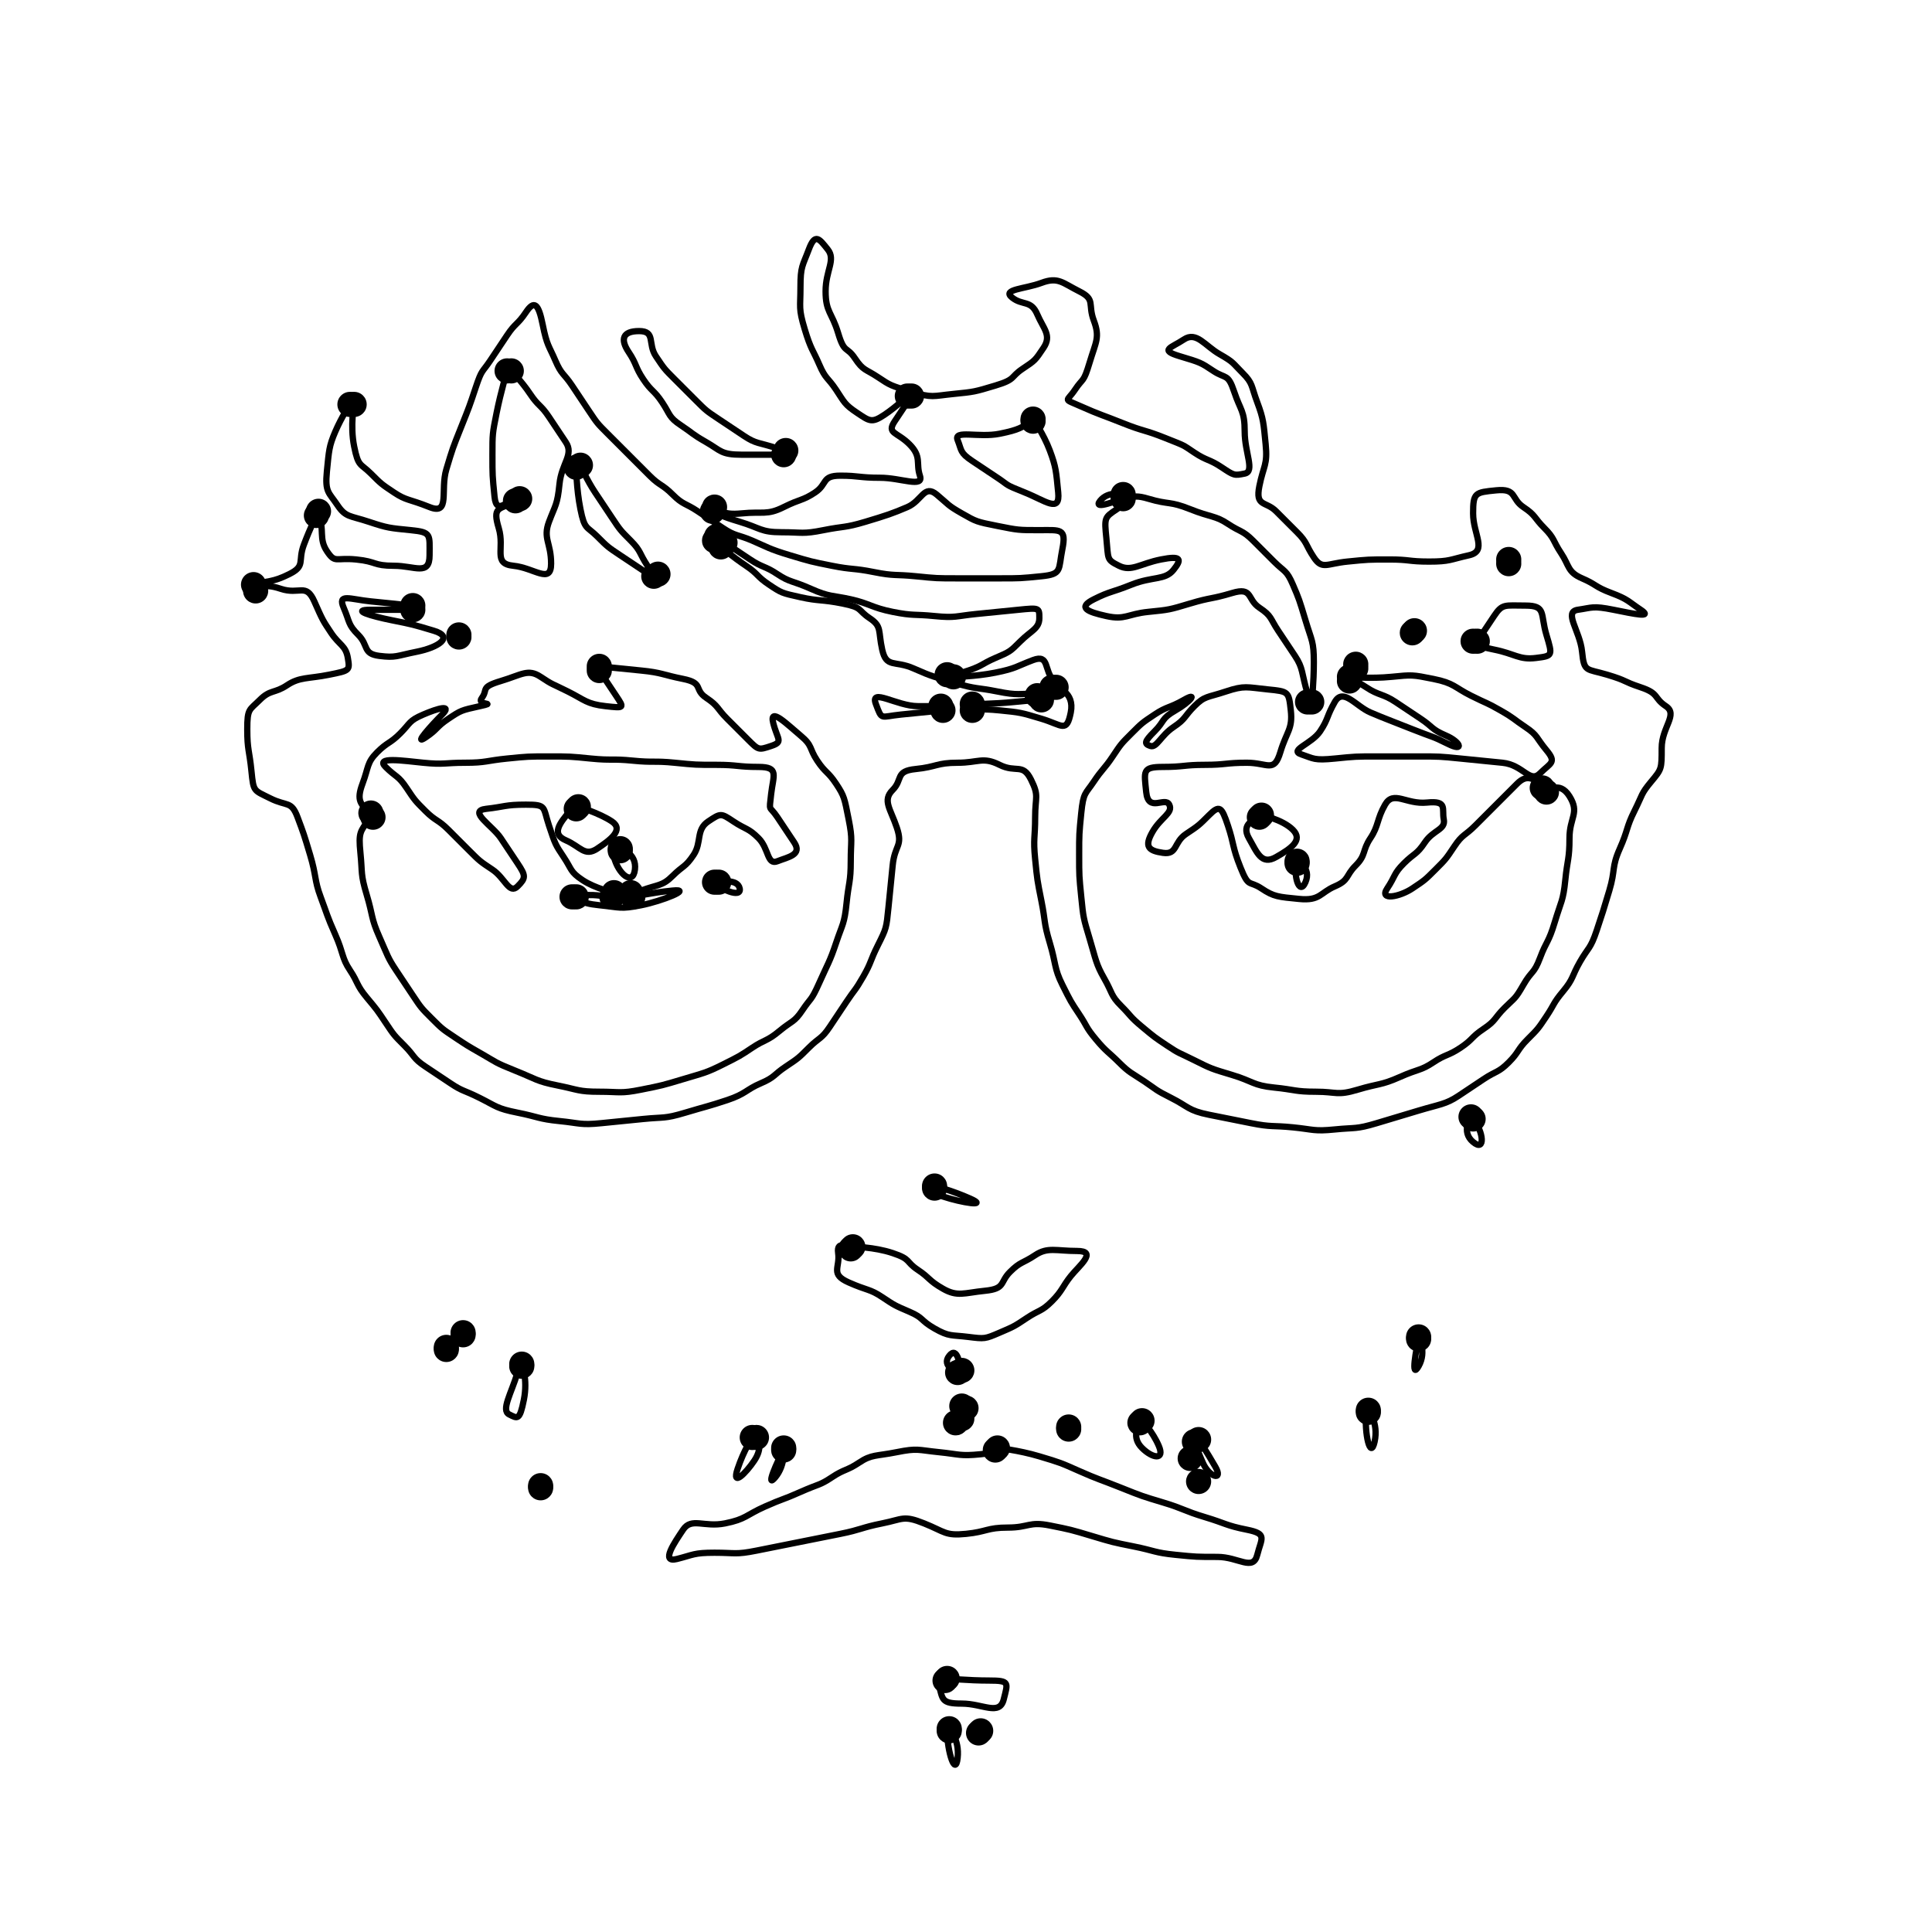 <?xml version="1.0" encoding="utf-8" ?>
<svg baseProfile="full" height="922px" version="1.1" width="922px" xmlns="http://www.w3.org/2000/svg" xmlns:ev="http://www.w3.org/2001/xml-events" xmlns:xlink="http://www.w3.org/1999/xlink"><defs><marker id="id2" markerHeight="4" markerWidth="4" orient="auto" refX="1" refY="1"><circle cx="1" cy="1" fill="black" r="0.5" /></marker></defs><path d="M 433,189 433,189 &#10;S 428,194 422,198&#10;S 415,201 409,197&#10;S 403,192 399,186&#10;S 394,181 391,174&#10;S 387,167 384,157&#10;S 382,147 382,137&#10;S 383,127 386,119&#10;S 391,114 395,119&#10;S 394,129 394,139&#10;S 397,149 400,159&#10;S 404,165 408,171&#10;S 413,176 419,180&#10;S 425,184 435,187&#10;S 445,189 455,188&#10;S 465,187 475,184&#10;S 482,180 488,176&#10;S 494,172 498,166&#10;S 498,157 495,150&#10;S 488,146 483,142&#10;S 489,138 497,135&#10;S 507,135 515,139&#10;S 519,145 522,153&#10;S 523,163 520,173&#10;S 517,180 513,186&#10;S 507,190 516,194&#10;S 526,198 536,202&#10;S 546,205 556,209&#10;S 564,212 570,216&#10;S 577,219 583,223&#10;S 589,227 594,226&#10;S 594,216 594,206&#10;S 592,196 589,187&#10;S 585,181 579,177&#10;S 573,173 563,170&#10;S 559,166 565,162&#10;S 575,165 582,169&#10;S 588,173 593,178&#10;S 597,184 600,192&#10;S 603,202 604,212&#10;S 603,222 601,232&#10;S 604,239 609,244&#10;S 614,249 619,254&#10;S 623,260 627,266&#10;S 633,269 643,268&#10;S 653,267 663,267&#10;S 672,268 682,268&#10;S 692,267 701,265&#10;S 703,255 703,245&#10;S 704,235 714,234&#10;S 721,238 727,242&#10;S 732,247 737,252&#10;S 741,258 745,264&#10;S 748,273 755,276&#10;S 761,280 769,283&#10;S 777,287 783,291&#10;S 780,293 770,291&#10;S 760,290 753,291&#10;S 754,301 755,311&#10;S 757,319 767,322&#10;S 774,325 783,328&#10;S 789,333 795,337&#10;S 793,347 793,357&#10;S 793,367 788,373&#10;S 784,379 780,387&#10;S 777,396 773,405&#10;S 771,415 768,425&#10;S 765,435 762,444&#10;S 758,452 754,459&#10;S 751,467 746,473&#10;S 742,479 738,485&#10;S 734,491 729,496&#10;S 725,502 720,507&#10;S 714,511 708,515&#10;S 702,519 696,523&#10;S 687,527 677,530&#10;S 667,533 657,536&#10;S 647,538 637,539&#10;S 627,539 617,538&#10;S 607,538 597,536&#10;S 587,534 577,532&#10;S 567,528 559,524&#10;S 552,520 546,516&#10;S 539,512 534,507&#10;S 528,502 523,496&#10;S 519,490 515,484&#10;S 511,478 507,470&#10;S 504,460 501,450&#10;S 499,440 497,430&#10;S 495,420 494,410&#10;S 494,400 494,390&#10;S 496,380 492,372&#10;S 485,369 477,365&#10;S 467,364 457,364&#10;S 447,366 437,367&#10;S 431,372 426,377&#10;S 425,386 428,395&#10;S 427,403 426,413&#10;S 425,423 424,433&#10;S 423,443 419,451&#10;S 416,459 412,466&#10;S 408,472 404,478&#10;S 400,484 396,490&#10;S 391,495 386,500&#10;S 381,505 375,509&#10;S 370,514 363,517&#10;S 356,522 347,525&#10;S 337,528 327,531&#10;S 317,533 307,534&#10;S 297,535 287,536&#10;S 277,536 267,535&#10;S 257,533 247,531&#10;S 237,528 229,524&#10;S 221,521 215,517&#10;S 209,513 203,509&#10;S 198,504 193,499&#10;S 188,494 184,488&#10;S 180,482 175,476&#10;S 171,469 167,463&#10;S 164,455 160,446&#10;S 156,436 153,428&#10;S 151,418 148,408&#10;S 145,398 142,390&#10;S 137,385 129,381&#10;S 121,378 120,368&#10;S 118,358 118,348&#10;S 119,339 124,334&#10;S 131,331 137,327&#10;S 147,324 157,322&#10;S 167,320 166,314&#10;S 162,308 158,302&#10;S 154,296 150,287&#10;S 143,284 134,281&#10;S 124,281 122,282&#10;" fill="none" marker-end="url(#id2)" marker-start="url(#id2)" stroke="#000" stroke-width="3" /><path d="M 169,193 169,193 &#10;S 167,203 169,213&#10;S 172,221 177,226&#10;S 182,231 188,235&#10;S 195,238 205,242&#10;S 210,234 213,224&#10;S 216,214 220,204&#10;S 224,194 227,185&#10;S 230,178 234,172&#10;S 238,166 242,160&#10;S 247,155 251,149&#10;S 257,145 259,155&#10;S 262,165 265,172&#10;S 269,178 273,184&#10;S 277,190 281,196&#10;S 285,202 290,207&#10;S 295,212 300,217&#10;S 305,222 310,227&#10;S 316,231 321,236&#10;S 327,240 333,244&#10;S 339,248 345,252&#10;S 352,255 359,258&#10;S 367,262 377,265&#10;S 387,268 397,270&#10;S 407,271 417,273&#10;S 427,274 437,275&#10;S 447,276 457,276&#10;S 467,276 477,276&#10;S 487,276 497,275&#10;S 505,272 507,262&#10;S 506,253 496,253&#10;S 486,253 476,251&#10;S 466,249 459,245&#10;S 453,241 447,236&#10;S 440,239 433,242&#10;S 423,246 413,249&#10;S 403,251 393,253&#10;S 383,254 373,254&#10;S 363,252 353,249&#10;S 345,246 340,244&#10;" fill="none" marker-end="url(#id2)" marker-start="url(#id2)" stroke="#000" stroke-width="3" /><path d="M 374,217 374,217 &#10;S 364,217 354,217&#10;S 344,215 337,211&#10;S 331,207 325,203&#10;S 320,198 316,192&#10;S 311,187 307,181&#10;S 304,174 300,168&#10;S 297,158 305,158&#10;S 309,164 313,170&#10;S 317,176 322,181&#10;S 327,186 332,191&#10;S 337,196 343,200&#10;S 349,204 355,208&#10;S 362,211 371,214&#10;S 375,215 375,215 &#10;" fill="none" marker-end="url(#id2)" marker-start="url(#id2)" stroke="#000" stroke-width="3" /><path d="M 242,177 242,177 &#10;S 239,187 237,197&#10;S 235,207 235,217&#10;S 235,227 236,237&#10;S 243,237 248,238&#10;" fill="none" marker-end="url(#id2)" marker-start="url(#id2)" stroke="#000" stroke-width="3" /><path d="M 244,177 244,177 &#10;S 249,182 253,188&#10;S 258,193 262,199&#10;S 266,205 270,211&#10;S 268,221 267,231&#10;S 265,241 262,249&#10;S 263,259 263,269&#10;S 255,271 245,270&#10;S 241,262 238,252&#10;S 238,243 245,240&#10;S 246,239 246,239 &#10;" fill="none" marker-end="url(#id2)" marker-start="url(#id2)" stroke="#000" stroke-width="3" /><path d="M 435,189 435,189 &#10;S 431,195 427,201&#10;S 428,206 434,212&#10;S 437,221 439,227&#10;S 430,228 420,228&#10;S 410,227 401,227&#10;S 395,231 389,235&#10;S 382,238 374,242&#10;S 364,244 354,245&#10;S 344,243 341,242&#10;" fill="none" marker-end="url(#id2)" marker-start="url(#id2)" stroke="#000" stroke-width="3" /><path d="M 167,193 167,193 &#10;S 163,199 160,206&#10;S 157,215 156,225&#10;S 157,235 161,241&#10;S 167,246 176,249&#10;S 186,252 196,253&#10;S 205,255 205,265&#10;S 198,270 188,270&#10;S 180,268 170,267&#10;S 160,269 156,263&#10;S 155,253 152,245&#10;S 152,244 152,244 &#10;" fill="none" marker-end="url(#id2)" marker-start="url(#id2)" stroke="#000" stroke-width="3" /><path d="M 493,200 493,200 &#10;S 498,207 501,215&#10;S 504,225 505,235&#10;S 499,239 489,235&#10;S 482,232 476,228&#10;S 470,224 464,220&#10;S 459,215 457,210&#10;S 467,209 477,207&#10;S 487,204 493,201&#10;" fill="none" marker-end="url(#id2)" marker-start="url(#id2)" stroke="#000" stroke-width="3" /><path d="M 277,222 277,222 &#10;S 280,229 284,235&#10;S 288,241 292,247&#10;S 296,253 301,258&#10;S 305,264 309,270&#10;S 314,274 314,274 &#10;" fill="none" marker-end="url(#id2)" marker-start="url(#id2)" stroke="#000" stroke-width="3" /><path d="M 275,223 275,223 &#10;S 275,233 277,243&#10;S 280,251 285,256&#10;S 290,261 296,265&#10;S 302,269 308,273&#10;S 312,275 312,275 &#10;" fill="none" marker-end="url(#id2)" marker-start="url(#id2)" stroke="#000" stroke-width="3" /><path d="M 536,236 536,236 &#10;S 529,234 525,239&#10;S 535,238 536,238&#10;" fill="none" marker-end="url(#id2)" marker-start="url(#id2)" stroke="#000" stroke-width="3" /><path d="M 626,335 626,335 &#10;S 627,326 627,316&#10;S 626,306 623,296&#10;S 620,286 617,279&#10;S 613,273 608,268&#10;S 603,263 598,258&#10;S 592,254 586,250&#10;S 578,247 568,243&#10;S 558,241 548,238&#10;S 539,239 533,243&#10;S 527,247 528,257&#10;S 528,267 534,270&#10;S 544,269 554,267&#10;S 564,267 560,272&#10;S 550,275 540,279&#10;S 530,282 522,286&#10;S 519,292 528,294&#10;S 538,293 548,292&#10;S 558,291 568,288&#10;S 578,286 588,283&#10;S 595,286 601,290&#10;S 606,295 610,301&#10;S 614,307 618,313&#10;S 621,321 624,331&#10;S 624,335 624,335 &#10;" fill="none" marker-end="url(#id2)" marker-start="url(#id2)" stroke="#000" stroke-width="3" /><path d="M 151,246 151,246 &#10;S 148,252 145,260&#10;S 146,270 138,274&#10;S 128,277 121,279&#10;" fill="none" marker-end="url(#id2)" marker-start="url(#id2)" stroke="#000" stroke-width="3" /><path d="M 342,256 342,256 &#10;S 342,259 341,258&#10;" fill="none" marker-end="url(#id2)" marker-start="url(#id2)" stroke="#000" stroke-width="3" /><path d="M 346,259 346,259 &#10;S 352,263 358,267&#10;S 365,270 371,274&#10;S 378,277 387,281&#10;S 397,284 406,286&#10;S 416,290 426,292&#10;S 436,293 446,294&#10;S 456,294 466,293&#10;S 476,292 486,291&#10;S 496,290 496,295&#10;S 492,301 487,306&#10;S 482,311 475,314&#10;S 469,318 459,321&#10;S 452,322 452,322 &#10;" fill="none" marker-end="url(#id2)" marker-start="url(#id2)" stroke="#000" stroke-width="3" /><path d="M 344,261 344,261 &#10;S 350,266 356,270&#10;S 361,275 367,279&#10;S 373,283 382,285&#10;S 392,286 402,288&#10;S 409,291 415,295&#10;S 419,301 421,310&#10;S 427,315 436,319&#10;S 446,323 456,326&#10;S 466,328 476,330&#10;S 486,331 496,331&#10;S 495,332 495,332 &#10;" fill="none" marker-end="url(#id2)" marker-start="url(#id2)" stroke="#000" stroke-width="3" /><path d="M 720,267 720,267 &#10;S 720,270 720,269&#10;" fill="none" marker-end="url(#id2)" marker-start="url(#id2)" stroke="#000" stroke-width="3" /><path d="M 197,291 197,291 &#10;S 187,291 177,291&#10;S 177,294 187,296&#10;S 197,298 207,301&#10;S 209,309 199,311&#10;S 189,314 181,313&#10;S 176,308 171,303&#10;S 167,297 164,290&#10;S 167,286 177,287&#10;S 187,288 196,289&#10;S 197,289 197,289 &#10;" fill="none" marker-end="url(#id2)" marker-start="url(#id2)" stroke="#000" stroke-width="3" /><path d="M 705,306 705,306 &#10;S 709,300 713,294&#10;S 718,289 728,289&#10;S 735,293 738,303&#10;S 741,313 733,314&#10;S 723,312 713,310&#10;S 704,307 703,306&#10;" fill="none" marker-end="url(#id2)" marker-start="url(#id2)" stroke="#000" stroke-width="3" /><path d="M 675,301 675,301 &#10;S 676,304 674,302&#10;" fill="none" marker-end="url(#id2)" marker-start="url(#id2)" stroke="#000" stroke-width="3" /><path d="M 219,303 219,303 &#10;S 220,306 219,304&#10;" fill="none" marker-end="url(#id2)" marker-start="url(#id2)" stroke="#000" stroke-width="3" /><path d="M 455,323 455,323 &#10;S 465,323 475,321&#10;S 485,318 493,315&#10;S 498,320 503,325&#10;S 502,328 502,328 &#10;" fill="none" marker-end="url(#id2)" marker-start="url(#id2)" stroke="#000" stroke-width="3" /><path d="M 647,319 647,319 &#10;S 642,318 647,317&#10;" fill="none" marker-end="url(#id2)" marker-start="url(#id2)" stroke="#000" stroke-width="3" /><path d="M 286,318 286,318 &#10;S 296,319 306,320&#10;S 316,322 326,324&#10;S 331,329 337,333&#10;S 342,338 347,343&#10;S 352,348 357,353&#10;S 362,358 368,356&#10;S 371,353 369,345&#10;S 376,346 382,351&#10;S 386,357 390,363&#10;S 395,368 399,374&#10;S 403,381 405,391&#10;S 406,401 406,411&#10;S 405,421 404,431&#10;S 402,441 399,450&#10;S 395,460 391,469&#10;S 387,476 383,482&#10;S 378,487 372,492&#10;S 365,496 359,500&#10;S 353,504 345,508&#10;S 336,512 326,515&#10;S 316,518 306,520&#10;S 296,521 286,521&#10;S 276,520 266,518&#10;S 256,515 246,511&#10;S 237,507 230,503&#10;S 223,499 217,495&#10;S 211,491 206,486&#10;S 201,481 197,475&#10;S 193,469 189,463&#10;S 185,456 181,447&#10;S 178,437 175,427&#10;S 173,417 172,407&#10;S 172,397 176,391&#10;S 178,390 178,390 &#10;" fill="none" marker-end="url(#id2)" marker-start="url(#id2)" stroke="#000" stroke-width="3" /><path d="M 286,320 286,320 &#10;S 290,326 294,332&#10;S 298,338 289,337&#10;S 279,334 271,330&#10;S 264,327 258,323&#10;S 249,322 239,325&#10;S 233,329 230,333&#10;S 238,335 229,337&#10;S 220,339 214,343&#10;S 209,348 203,352&#10;S 206,346 211,341&#10;S 209,338 202,341&#10;S 196,345 191,350&#10;S 185,354 180,359&#10;S 176,366 173,374&#10;S 172,384 177,388&#10;" fill="none" marker-end="url(#id2)" marker-start="url(#id2)" stroke="#000" stroke-width="3" /><path d="M 644,323 644,323 &#10;S 654,324 664,323&#10;S 674,322 684,324&#10;S 694,328 702,332&#10;S 709,335 716,339&#10;S 722,343 728,347&#10;S 733,352 738,358&#10;S 740,364 735,369&#10;S 727,365 717,364&#10;S 707,363 697,362&#10;S 687,361 677,361&#10;S 667,361 657,361&#10;S 647,361 637,362&#10;S 627,362 621,360&#10;S 626,355 630,349&#10;S 633,342 637,335&#10;S 647,337 654,340&#10;S 664,344 674,348&#10;S 683,351 691,355&#10;S 697,354 690,351&#10;S 684,347 678,343&#10;S 672,339 666,335&#10;S 658,332 652,328&#10;S 645,325 644,325&#10;" fill="none" marker-end="url(#id2)" marker-start="url(#id2)" stroke="#000" stroke-width="3" /><path d="M 504,328 504,328 &#10;S 513,330 511,340&#10;S 507,346 497,343&#10;S 487,340 477,339&#10;S 467,339 464,339&#10;" fill="none" marker-end="url(#id2)" marker-start="url(#id2)" stroke="#000" stroke-width="3" /><path d="M 738,378 738,378 &#10;S 744,372 749,380&#10;S 749,390 749,400&#10;S 748,410 747,420&#10;S 745,430 742,440&#10;S 738,449 735,457&#10;S 731,463 727,470&#10;S 723,476 718,481&#10;S 714,487 708,491&#10;S 703,496 697,500&#10;S 690,503 684,507&#10;S 677,510 668,514&#10;S 658,517 648,520&#10;S 638,521 628,521&#10;S 618,520 608,519&#10;S 598,516 588,513&#10;S 578,510 570,506&#10;S 563,503 557,499&#10;S 551,495 545,490&#10;S 540,485 535,480&#10;S 531,474 527,467&#10;S 523,458 520,448&#10;S 517,438 516,428&#10;S 515,418 515,408&#10;S 515,398 516,388&#10;S 518,379 522,373&#10;S 527,367 531,361&#10;S 535,355 540,350&#10;S 545,345 551,341&#10;S 558,338 565,334&#10;S 568,335 561,339&#10;S 556,344 551,349&#10;S 546,355 549,356&#10;S 554,351 560,347&#10;S 565,342 570,337&#10;S 576,333 585,330&#10;S 595,328 605,329&#10;S 615,330 616,339&#10;S 614,349 611,359&#10;S 605,364 595,364&#10;S 585,365 575,365&#10;S 565,366 555,366&#10;S 546,368 547,378&#10;S 556,380 558,384&#10;S 554,390 550,397&#10;S 548,406 555,407&#10;S 560,402 566,398&#10;S 572,394 577,389&#10;S 583,385 586,394&#10;S 588,404 592,414&#10;S 596,420 602,424&#10;S 610,428 620,429&#10;S 630,426 637,423&#10;S 642,418 647,413&#10;S 650,406 654,400&#10;S 657,391 661,384&#10;S 671,384 681,383&#10;S 688,386 689,391&#10;S 684,396 680,402&#10;S 675,407 670,412&#10;S 666,418 662,424&#10;S 668,428 674,424&#10;S 680,420 685,415&#10;S 690,410 694,404&#10;S 699,399 704,394&#10;S 709,389 714,384&#10;S 719,379 724,374&#10;S 732,372 737,375&#10;S 736,376 736,376 &#10;" fill="none" marker-end="url(#id2)" marker-start="url(#id2)" stroke="#000" stroke-width="3" /><path d="M 464,336 464,336 &#10;S 474,336 484,335&#10;S 494,334 497,334&#10;" fill="none" marker-end="url(#id2)" marker-start="url(#id2)" stroke="#000" stroke-width="3" /><path d="M 450,339 450,339 &#10;S 440,340 430,341&#10;S 421,344 418,336&#10;S 428,337 438,337&#10;S 448,337 449,337&#10;" fill="none" marker-end="url(#id2)" marker-start="url(#id2)" stroke="#000" stroke-width="3" /><path d="M 293,426 293,426 &#10;S 284,424 278,420&#10;S 273,415 269,409&#10;S 265,403 262,394&#10;S 261,384 251,384&#10;S 241,385 232,386&#10;S 235,394 239,400&#10;S 243,406 247,412&#10;S 251,419 247,423&#10;S 241,419 235,415&#10;S 229,411 224,406&#10;S 219,401 214,396&#10;S 208,392 203,387&#10;S 198,382 194,376&#10;S 189,371 184,366&#10;S 192,363 202,364&#10;S 212,364 222,364&#10;S 232,363 242,362&#10;S 252,361 262,361&#10;S 272,361 282,362&#10;S 292,362 302,363&#10;S 312,363 322,364&#10;S 332,365 342,365&#10;S 352,366 362,366&#10;S 369,370 368,379&#10;S 367,384 371,390&#10;S 375,396 379,402&#10;S 376,409 371,411&#10;S 367,405 362,400&#10;S 356,396 350,392&#10;S 344,388 338,392&#10;S 335,402 331,408&#10;S 326,413 321,418&#10;S 314,422 306,425&#10;S 301,426 301,426 &#10;" fill="none" marker-end="url(#id2)" marker-start="url(#id2)" stroke="#000" stroke-width="3" /><path d="M 276,385 276,385 &#10;S 286,388 292,392&#10;S 291,401 285,405&#10;S 277,404 270,401&#10;S 267,393 272,387&#10;S 275,386 275,386 &#10;" fill="none" marker-end="url(#id2)" marker-start="url(#id2)" stroke="#000" stroke-width="3" /><path d="M 602,389 602,389 &#10;S 612,391 617,396&#10;S 616,405 609,409&#10;S 600,407 596,400&#10;S 599,391 601,390&#10;" fill="none" marker-end="url(#id2)" marker-start="url(#id2)" stroke="#000" stroke-width="3" /><path d="M 296,405 296,405 &#10;S 304,407 303,415&#10;S 295,417 293,409&#10;S 296,406 296,406 &#10;" fill="none" marker-end="url(#id2)" marker-start="url(#id2)" stroke="#000" stroke-width="3" /><path d="M 619,411 619,411 &#10;S 626,414 623,421&#10;S 617,417 619,412&#10;" fill="none" marker-end="url(#id2)" marker-start="url(#id2)" stroke="#000" stroke-width="3" /><path d="M 343,421 343,421 &#10;S 352,419 353,424&#10;S 343,424 341,421&#10;" fill="none" marker-end="url(#id2)" marker-start="url(#id2)" stroke="#000" stroke-width="3" /><path d="M 273,428 273,428 &#10;S 280,426 290,428&#10;S 292,428 292,428 &#10;" fill="none" marker-end="url(#id2)" marker-start="url(#id2)" stroke="#000" stroke-width="3" /><path d="M 302,428 302,428 &#10;S 311,426 321,425&#10;S 316,430 306,432&#10;S 296,433 286,432&#10;S 277,429 275,428&#10;" fill="none" marker-end="url(#id2)" marker-start="url(#id2)" stroke="#000" stroke-width="3" /><path d="M 702,533 702,533 &#10;S 697,540 703,545&#10;S 708,540 703,534&#10;" fill="none" marker-end="url(#id2)" marker-start="url(#id2)" stroke="#000" stroke-width="3" /><path d="M 446,566 446,566 &#10;S 454,568 463,572&#10;S 459,574 450,571&#10;S 446,567 446,567 &#10;" fill="none" marker-end="url(#id2)" marker-start="url(#id2)" stroke="#000" stroke-width="3" /><path d="M 407,595 407,595 &#10;S 417,595 426,598&#10;S 432,602 438,606&#10;S 443,611 450,615&#10;S 460,617 470,616&#10;S 477,612 482,607&#10;S 488,603 494,599&#10;S 504,597 514,597&#10;S 515,604 511,609&#10;S 507,616 502,621&#10;S 496,625 490,629&#10;S 484,633 477,636&#10;S 470,639 462,638&#10;S 453,638 446,634&#10;S 441,629 434,626&#10;S 427,623 421,619&#10;S 414,616 405,612&#10;S 401,605 400,598&#10;S 406,596 406,596 &#10;" fill="none" marker-end="url(#id2)" marker-start="url(#id2)" stroke="#000" stroke-width="3" /><path d="M 221,636 221,636 &#10;S 222,641 221,637&#10;" fill="none" marker-end="url(#id2)" marker-start="url(#id2)" stroke="#000" stroke-width="3" /><path d="M 677,638 677,638 &#10;S 681,645 677,652&#10;S 676,643 677,639&#10;" fill="none" marker-end="url(#id2)" marker-start="url(#id2)" stroke="#000" stroke-width="3" /><path d="M 213,643 213,643 &#10;S 213,645 213,644&#10;" fill="none" marker-end="url(#id2)" marker-start="url(#id2)" stroke="#000" stroke-width="3" /><path d="M 457,655 457,655 &#10;S 449,652 453,647&#10;S 458,652 459,654&#10;" fill="none" marker-end="url(#id2)" marker-start="url(#id2)" stroke="#000" stroke-width="3" /><path d="M 249,651 249,651 &#10;S 252,658 250,668&#10;S 247,677 243,675&#10;S 244,665 247,655&#10;S 249,652 249,652 &#10;" fill="none" marker-end="url(#id2)" marker-start="url(#id2)" stroke="#000" stroke-width="3" /><path d="M 459,671 459,671 &#10;S 454,677 456,680&#10;S 456,679 456,679 &#10;" fill="none" marker-end="url(#id2)" marker-start="url(#id2)" stroke="#000" stroke-width="3" /><path d="M 461,672 461,672 &#10;S 463,681 458,683&#10;S 459,677 459,677 &#10;" fill="none" marker-end="url(#id2)" marker-start="url(#id2)" stroke="#000" stroke-width="3" /><path d="M 653,673 653,673 &#10;S 658,679 656,688&#10;S 651,684 652,674&#10;S 653,674 653,674 &#10;" fill="none" marker-end="url(#id2)" marker-start="url(#id2)" stroke="#000" stroke-width="3" /><path d="M 545,678 545,678 &#10;S 550,683 553,690&#10;S 550,696 545,691&#10;S 543,681 544,679&#10;" fill="none" marker-end="url(#id2)" marker-start="url(#id2)" stroke="#000" stroke-width="3" /><path d="M 510,681 510,681 &#10;S 514,687 510,686&#10;S 510,682 510,682 &#10;" fill="none" marker-end="url(#id2)" marker-start="url(#id2)" stroke="#000" stroke-width="3" /><path d="M 359,686 359,686 &#10;S 355,692 352,701&#10;S 356,703 360,697&#10;S 362,687 361,686&#10;" fill="none" marker-end="url(#id2)" marker-start="url(#id2)" stroke="#000" stroke-width="3" /><path d="M 572,687 572,687 &#10;S 576,693 580,700&#10;S 577,705 574,698&#10;S 570,689 570,688&#10;" fill="none" marker-end="url(#id2)" marker-start="url(#id2)" stroke="#000" stroke-width="3" /><path d="M 374,691 374,691 &#10;S 375,699 370,705&#10;S 371,697 374,692&#10;" fill="none" marker-end="url(#id2)" marker-start="url(#id2)" stroke="#000" stroke-width="3" /><path d="M 476,691 476,691 &#10;S 486,692 496,695&#10;S 506,698 515,702&#10;S 525,706 535,710&#10;S 545,714 555,717&#10;S 565,721 575,724&#10;S 585,728 595,730&#10;S 602,734 600,742&#10;S 591,743 581,743&#10;S 571,743 561,742&#10;S 551,740 541,738&#10;S 531,736 521,733&#10;S 511,730 501,728&#10;S 491,729 481,729&#10;S 471,731 461,732&#10;S 451,731 441,727&#10;S 431,725 421,727&#10;S 411,730 401,732&#10;S 391,734 381,736&#10;S 371,738 361,740&#10;S 351,741 341,741&#10;S 331,742 323,744&#10;S 322,736 326,730&#10;S 336,729 346,727&#10;S 356,723 365,719&#10;S 373,716 382,712&#10;S 391,709 397,705&#10;S 404,702 410,698&#10;S 418,695 428,693&#10;S 438,692 448,693&#10;S 458,695 468,694&#10;S 475,692 475,692 &#10;" fill="none" marker-end="url(#id2)" marker-start="url(#id2)" stroke="#000" stroke-width="3" /><path d="M 568,696 568,696 &#10;S 571,704 572,707&#10;" fill="none" marker-end="url(#id2)" marker-start="url(#id2)" stroke="#000" stroke-width="3" /><path d="M 258,709 258,709 &#10;S 261,716 257,712&#10;S 258,710 258,710 &#10;" fill="none" marker-end="url(#id2)" marker-start="url(#id2)" stroke="#000" stroke-width="3" /><path d="M 452,801 452,801 &#10;S 462,802 472,802&#10;S 481,803 479,811&#10;S 469,813 459,813&#10;S 450,811 448,804&#10;S 451,802 451,802 &#10;" fill="none" marker-end="url(#id2)" marker-start="url(#id2)" stroke="#000" stroke-width="3" /><path d="M 453,825 453,825 &#10;S 458,830 457,839&#10;S 452,836 452,826&#10;S 453,826 453,826 &#10;" fill="none" marker-end="url(#id2)" marker-start="url(#id2)" stroke="#000" stroke-width="3" /><path d="M 468,826 468,826 &#10;S 466,830 467,827&#10;" fill="none" marker-end="url(#id2)" marker-start="url(#id2)" stroke="#000" stroke-width="3" /></svg>